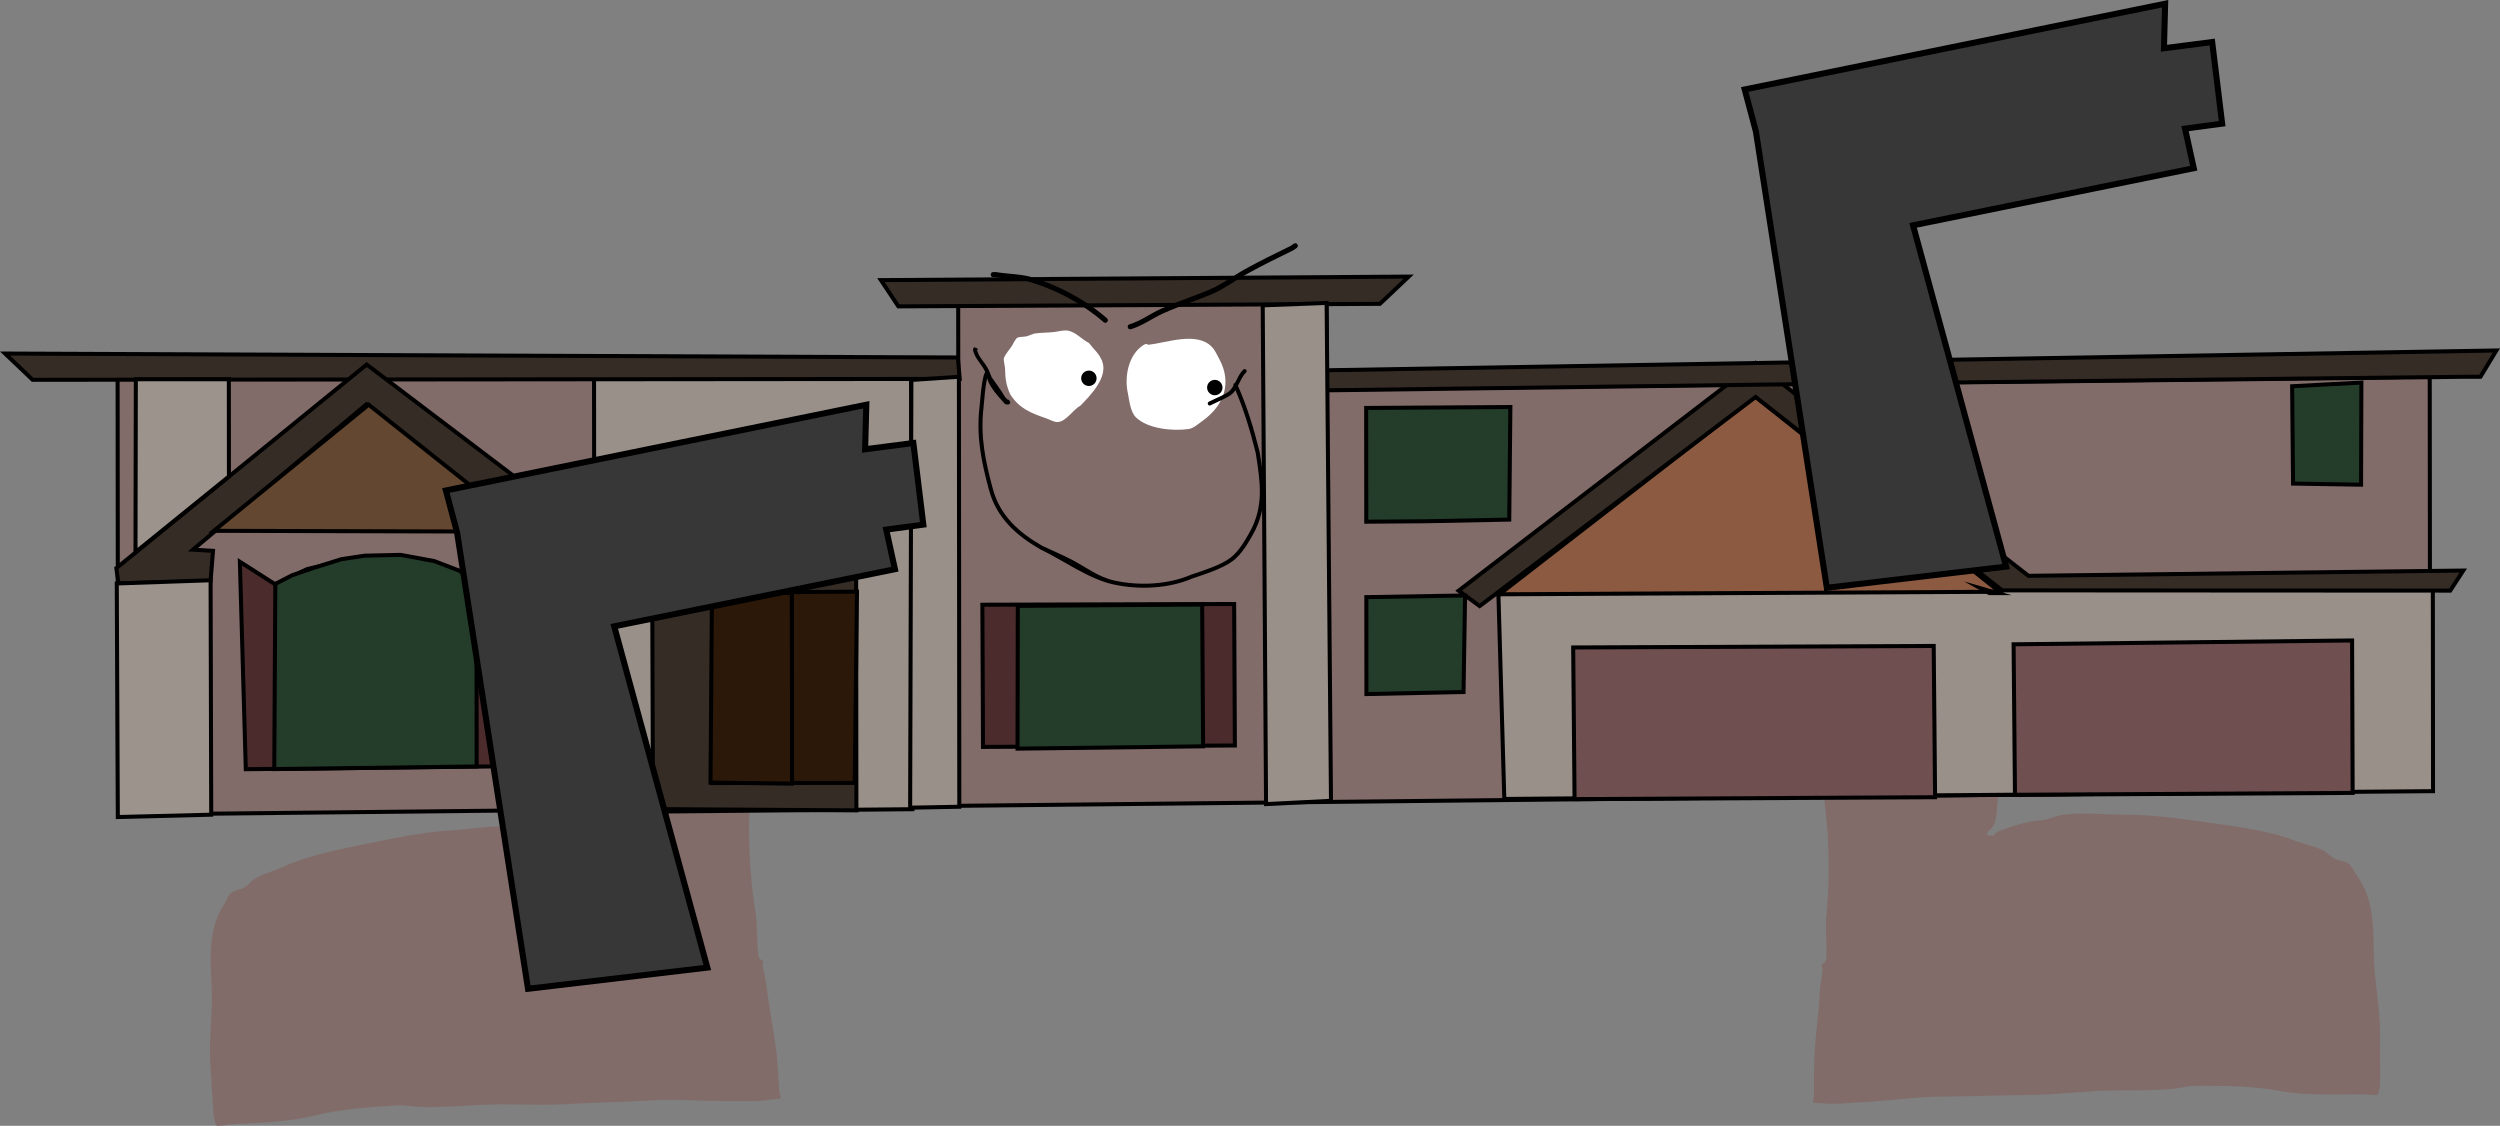 <svg version="1.1" xmlns="http://www.w3.org/2000/svg" xmlns:xlink="http://www.w3.org/1999/xlink" width="619.436" height="278.942" viewBox="0,0,619.436,278.942"><rect x="0" y="0" width="619.436" height="278.942" fill="#808080" stroke="none"/><g transform="translate(-17.592,-4.731)"><g data-paper-data="{&quot;isPaintingLayer&quot;:true}" fill-rule="nonzero" stroke-linejoin="miter" stroke-miterlimit="10" stroke-dasharray="" stroke-dashoffset="0" style="mix-blend-mode: normal"><path d="M473.953,126.08c-0.445,-0.527 -1.775,-1.854 -2.358,-2.212c-0.417,-0.257 -1.114,0.039 -1.455,-0.305c-0.179,-0.18 -0.383,-0.408 -0.506,-0.538c1.1,0.115 2.189,0.187 3.32,0.185c6.91,-0.011 13.924,0.346 20.754,-0.698c3.66,-0.559 7.233,-0.295 10.916,-0.492c3.337,-0.179 6.585,-0.712 9.938,-0.718c1.41,-0.002 2.637,-0.117 4.018,-0.383c0.509,-0.098 1.052,-0.796 1.467,-0.499c0.415,0.296 -0.395,1.008 -0.497,1.493c-0.25,1.191 -0.642,2.423 -0.767,3.631c-0.252,2.417 0.848,5.861 -0.357,8.02c-0.125,6.717 -1.714,13.229 -2.035,19.903c-0.315,6.558 -1.337,13.134 -1.346,19.609c-0.009,6.687 -0.44,13.255 -1.264,19.899c-0.431,3.475 -0.838,6.931 -1.234,10.41c-0.19,1.667 -0.156,3.963 -0.831,5.515c-0.206,0.474 -0.585,0.956 -0.958,1.44l-0.137,-0.1l-0.605,0.754c-0.066,0.081 -0.106,0.183 -0.106,0.294c0,0.263 0.224,0.476 0.5,0.475l1,-0.002l-0,-0.101l0.174,0.073c0.59,-1.067 1.902,-1.278 3.04,-1.69c2.468,-0.893 5.753,-1.922 8.487,-2.049c1.991,-0.106 3.725,-1.144 5.687,-1.403c4.709,-0.622 9.905,-0.015 14.666,-0.023c7.055,-0.012 13.774,0.896 20.748,1.892c6.838,0.977 13.604,1.802 20.234,3.897c2.732,1.197 5.823,1.776 8.493,2.921c1.116,0.479 1.976,1.605 3.048,2.18c1.013,0.543 2.625,0.565 3.522,1.243c0.831,0.628 1.528,2.219 2.126,3.069c3.911,5.213 4.095,12.553 4.107,18.909c0.012,6.673 1.553,13.203 1.565,19.927c0.007,3.757 0.011,7.517 0.017,11.275c0.002,1 -0.025,3.439 -0.664,4.127c-0.139,0.15 -3.251,-0.125 -3.657,-0.125c-6.652,0.011 -14.077,0.366 -20.581,-0.864c-6.533,-1.225 -13.933,-1.268 -20.579,-1.257c-2.047,0.003 -3.831,0.549 -5.838,0.746c-4.84,0.473 -10.075,0.368 -14.949,0.42c-6.993,0.075 -13.864,1.094 -20.894,1.124c-6.944,0.03 -13.895,0.365 -20.844,0.381c-6.906,0.02 -13.907,1.107 -20.82,1.424c-2.9,0.133 -6.02,0.592 -8.901,0.251c-0.285,-0.034 -2.542,-0.061 -2.665,-0.194c-0.37,-0.398 0.123,-1.06 0.123,-1.593c-0.002,-2.226 0.003,-4.453 0.008,-6.679c0.015,-6.631 1.179,-13.291 1.493,-19.933c0.204,-1.572 0.406,-3.146 0.608,-4.718c0.06,-0.464 -0.419,-1.129 -0.021,-1.401c0.392,-0.268 0.876,-0.613 0.912,-1.071c0.289,-3.723 -0.292,-7.505 0.076,-11.227c0.661,-6.74 0.66,-13.32 0.293,-20.081c-0.364,-6.553 -1.892,-12.864 -0.995,-19.519c0.891,-6.604 1.308,-13.204 1.722,-19.849c0.414,-6.633 1.124,-13.243 2.282,-19.796c0.498,-2.816 1.779,-5.534 2.2,-8.328c0.451,-2.987 -0.387,-5.646 -0.392,-8.541c0,0 0.067,-0.407 -0.433,-0.406c-0.067,0 -0.193,-0.061 -0.243,-0.046c0.3,-2.904 1.16,-6.548 -0.611,-8.646z" data-paper-data="{&quot;noHover&quot;:false,&quot;origItem&quot;:[&quot;Path&quot;,{&quot;applyMatrix&quot;:true,&quot;segments&quot;:[[[468.03134,200.77183],[0.30527,-3.04336],[0.05031,-0.0156]],[[468.20689,200.74722],[-0.06713,0],[0.5,0]],[[468.70689,201.24722],[0,0],[0,3.03472]],[[469.08608,210.19772],[0.45598,-3.13034],[-0.42648,2.92787]],[[466.87422,218.9193],[0.50263,-2.95078],[-1.16952,6.86586]],[[464.56311,239.65292],[0.42559,-6.9513],[-0.42643,6.96497]],[[462.80883,260.44035],[0.90268,-6.92056],[-0.90967,6.97415]],[[463.76772,280.88562],[-0.35206,-6.86907],[0.35432,7.08646]],[[463.4339,301.91889],[0.67356,-7.06328],[-0.37417,3.90028]],[[463.33467,313.68007],[0.29545,-3.90165],[-0.0364,0.48074]],[[462.42077,314.80108],[0.3921,-0.28052],[-0.39806,0.28478]],[[462.43932,316.26928],[0.06048,-0.48569],[-0.20514,1.64751]],[[461.82117,321.21147],[0.20655,-1.64733],[-0.32572,6.96162]],[[460.28729,342.0957],[0.0272,-6.94964],[-0.00913,2.33283]],[[460.26582,349.09418],[0.00222,-2.33285],[-0.00053,0.5578]],[[460.13969,350.76281],[-0.36922,-0.41811],[0.12307,0.13936]],[[462.8037,350.96968],[-0.28515,-0.03591],[2.87984,0.36272]],[[471.7022,350.71975],[-2.90002,0.13451],[6.91361,-0.32066]],[[492.51689,349.25845],[-6.90629,0.00867],[6.9497,-0.00549]],[[513.35113,348.89106],[-6.94441,0.01916],[7.03063,-0.01893]],[[534.23453,347.74818],[-6.9935,0.06622],[4.87343,-0.04615]],[[549.17486,347.33507],[-4.84082,0.48781],[2.00749,-0.20229]],[[555.01119,346.56456],[-2.04692,0],[6.64691,0]],[[575.5787,347.92158],[-6.53074,-1.29493],[6.5023,1.30046]],[[596.15164,348.86694],[-6.65171,0],[0.40588,0]],[[599.80714,349.00455],[-0.13976,0.15721],[0.64049,-0.72044]],[[600.47742,344.68083],[0,1.04801],[0,-3.93809]],[[600.47742,332.86656],[0,3.93809],[0,-7.04769]],[[598.94266,311.98485],[0.00043,6.99458],[-0.0004,-6.66111]],[[594.86514,292.16883],[3.90167,5.47056],[-0.59593,-0.89241]],[[592.74438,288.94959],[0.82995,0.65964],[-0.89558,-0.71179]],[[589.22482,287.64095],[1.0118,0.57121],[-1.07109,-0.60469]],[[586.1808,285.35179],[1.11527,0.50361],[-2.66735,-1.20447]],[[577.78922,282.30441],[2.73005,1.2592],[-6.62657,-2.20678]],[[557.56094,278.18823],[6.83587,1.03575],[-6.97258,-1.05646]],[[536.80167,276.19081],[7.05463,0],[-4.76109,0]],[[522.0666,276.18621],[4.70977,-0.64353],[-1.9622,0.26811]],[[516.37174,277.63991],[1.99125,-0.10792],[-2.7344,0.12834]],[[507.87802,279.76756],[2.46916,-0.9318],[-1.13885,0.42977]],[[504.92409,281.48835],[0.5915,-1.11745],[0,0]],[504.66123,281.45698],[504.66123,281.56303],[[503.66123,281.56303],[0,0],[-0.27614,0]],[[503.16123,281.06303],[0,0.27614],[0,-0.11626]],[[503.26746,280.75486],[-0.06655,0.08492],[0,0]],[503.87355,279.96534],[[504.01042,280.07041],[0,0],[0.3735,-0.50602]],[[504.97011,278.56137],[-0.20703,0.49629],[0.6783,-1.62603]],[[505.80868,272.7723],[-0.19283,1.74739],[0.40234,-3.64588]],[[507.0629,261.84107],[-0.43703,3.64189],[0.83545,-6.96212]],[[508.37943,240.9616],[-0.02069,7.00886],[0.02003,-6.78644]],[[509.77184,220.40407],[-0.32726,6.87253],[0.33309,-6.99482]],[[511.849,199.5447],[-0.13682,7.03998],[1.20865,-2.26119]],[[512.22209,191.13859],[-0.25616,2.5332],[0.12797,-1.26552]],[[512.99693,187.33386],[-0.25205,1.24796],[0.10265,-0.50827]],[[513.51719,185.86785],[0.41469,0.3113],[-0.41496,-0.31151]],[[512.05015,186.38831],[0.5088,-0.10176],[-1.38213,0.27643]],[[508.03345,186.78175],[1.4099,0],[-3.35322,0]],[[498.09923,187.51495],[3.33709,-0.18183],[-3.68398,0.20073]],[[487.18731,188.00965],[3.66102,-0.58011],[-6.83186,1.08254]],[[466.43943,188.7004],[6.91015,0],[-1.13113,0]],[[463.12097,188.49963],[1.0993,0.12191],[0.12274,0.13668]],[[463.56163,188.988],[-0.1785,-0.18934],[0.34065,0.36133]],[[465.01619,189.31],[-0.41676,-0.27003],[0.5817,0.3769]],[[467.43343,191.7101],[-0.44393,-0.55318],[1.76743,2.20238]]],&quot;closed&quot;:true}]}" fill="#816c69" stroke="none" stroke-width="0.5" stroke-linecap="butt"/><path d="M194.183,134.439c-0.051,-0.012 -0.173,0.057 -0.24,0.061c-0.499,0.03 -0.407,0.432 -0.407,0.432c0.179,2.89 -0.488,5.595 0.152,8.548c0.598,2.762 2.05,5.395 2.726,8.175c1.572,6.467 2.702,13.02 3.537,19.614c0.837,6.607 1.673,13.167 2.982,19.702c1.319,6.586 0.196,12.979 0.25,19.542c0.064,6.77 0.482,13.337 1.571,20.022c0.604,3.691 0.265,7.502 0.79,11.199c0.065,0.456 0.57,0.769 0.978,1.012c0.414,0.247 -0.021,0.941 0.068,1.4c0.302,1.556 0.604,3.114 0.907,4.671c0.736,6.61 2.321,13.184 2.759,19.8c0.147,2.221 0.293,4.443 0.433,6.665c0.033,0.531 0.568,1.161 0.224,1.582c-0.115,0.14 -2.365,0.307 -2.648,0.359c-2.853,0.52 -5.997,0.255 -8.899,0.303c-6.92,0.113 -13.976,-0.537 -20.87,-0.127c-6.937,0.415 -13.895,0.513 -20.828,0.915c-7.019,0.407 -13.941,-0.183 -20.925,0.177c-4.867,0.251 -10.086,0.682 -14.946,0.51c-2.016,-0.071 -3.831,-0.505 -5.875,-0.381c-6.635,0.402 -14.017,0.905 -20.459,2.534c-6.414,1.632 -13.847,1.739 -20.486,2.141c-0.405,0.025 -3.493,0.493 -3.642,0.352c-0.682,-0.647 -0.864,-3.08 -0.925,-4.078c-0.232,-3.75 -0.468,-7.503 -0.7,-11.253c-0.416,-6.711 0.706,-13.324 0.294,-19.984c-0.393,-6.343 -0.676,-13.68 2.895,-19.126c0.542,-0.886 1.137,-2.517 1.926,-3.195c0.852,-0.732 2.46,-0.854 3.436,-1.459c1.033,-0.641 1.819,-1.818 2.903,-2.365c2.591,-1.308 5.64,-2.078 8.29,-3.443c6.484,-2.503 13.185,-3.747 19.947,-5.147c6.897,-1.428 13.546,-2.751 20.587,-3.178c4.752,-0.288 9.9,-1.216 14.639,-0.888c1.974,0.137 3.771,1.064 5.765,1.046c2.737,-0.043 6.081,0.779 8.601,1.517c1.162,0.34 2.485,0.469 3.142,1.498l0.169,-0.084l0.006,0.101l0.998,-0.06c0.276,-0.017 0.485,-0.242 0.469,-0.505c-0.007,-0.111 -0.053,-0.21 -0.124,-0.287l-0.652,-0.714l-0.13,0.108c-0.403,-0.459 -0.812,-0.917 -1.048,-1.377c-0.773,-1.507 -0.885,-3.8 -1.181,-5.452c-0.617,-3.448 -1.243,-6.871 -1.894,-10.312c-1.245,-6.579 -2.093,-13.107 -2.528,-19.78c-0.42,-6.461 -1.859,-12.961 -2.591,-19.486c-0.745,-6.641 -2.745,-13.041 -3.297,-19.736c-1.34,-2.08 -0.462,-5.585 -0.867,-7.982c-0.202,-1.197 -0.672,-2.403 -0.997,-3.576c-0.132,-0.478 -0.987,-1.137 -0.591,-1.459c0.396,-0.322 0.982,0.341 1.496,0.407c1.396,0.18 2.628,0.217 4.035,0.132c3.347,-0.203 6.623,0.127 9.965,0.098c3.689,-0.032 7.238,-0.518 10.926,-0.187c6.883,0.617 13.861,-0.175 20.758,-0.594c1.129,-0.068 2.211,-0.209 3.301,-0.391c-0.114,0.138 -0.304,0.377 -0.471,0.569c-0.319,0.365 -1.032,0.113 -1.433,0.395c-0.558,0.394 -1.802,1.801 -2.212,2.354c-1.634,2.204 -0.544,5.787 -0.06,8.667z" data-paper-data="{&quot;noHover&quot;:false,&quot;origItem&quot;:[&quot;Path&quot;,{&quot;applyMatrix&quot;:true,&quot;segments&quot;:[[[936.06267,401.54367],[0.61054,-6.08672],[0.10063,-0.03121]],[[936.41378,401.49443],[-0.13425,0],[1,0]],[[937.41378,402.49443],[0,0],[0,6.06943]],[[938.17215,420.39544],[0.91195,-6.26068],[-0.85297,5.85573]],[[933.74845,437.8386],[1.00526,-5.90156],[-2.33904,13.73171]],[[929.12622,479.30585],[0.85118,-13.9026],[-0.85285,13.92993]],[[925.61766,520.8807],[1.80536,-13.84111],[-1.81934,13.9483]],[[927.53544,561.77124],[-0.70413,-13.73814],[0.70865,14.17291]],[[926.8678,603.83778],[1.34712,-14.12656],[-0.74835,7.80057]],[[926.66935,627.36014],[0.59091,-7.8033],[-0.07281,0.96147]],[[924.84154,629.60215],[0.7842,-0.56103],[-0.79612,0.56956]],[[924.87864,632.53856],[0.12095,-0.97138],[-0.41029,3.29502]],[[923.64234,642.42294],[0.4131,-3.29467],[-0.65145,13.92325]],[[920.57458,684.1914],[0.0544,-13.89927],[-0.01826,4.66566]],[[920.53165,698.18835],[0.00443,-4.6657],[-0.00106,1.11559]],[[920.27939,701.52561],[-0.73844,-0.83621],[0.24613,0.27872]],[[925.6074,701.93937],[-0.5703,-0.07183],[5.75969,0.72543]],[[943.4044,701.4395],[-5.80004,0.26901],[13.82722,-0.64132]],[[985.03378,698.5169],[-13.81258,0.01734],[13.8994,-0.01099]],[[1026.70226,697.78213],[-13.88881,0.03833],[14.06125,-0.03785]],[[1068.46906,695.49637],[-13.987,0.13244],[9.74685,-0.09229]],[[1098.34971,694.67014],[-9.68163,0.97562],[4.01498,-0.40459]],[[1110.02238,693.12912],[-4.09384,0],[13.29383,0]],[[1151.1574,695.84315],[-13.06149,-2.58987],[13.0046,2.60092]],[[1192.30327,697.73388],[-13.30342,0],[0.81177,0]],[[1199.61429,698.0091],[-0.27953,0.31442],[1.28098,-1.44089]],[[1200.95484,689.36166],[0,2.09601],[0,-7.87618]],[[1200.95484,665.73311],[0,7.87618],[0,-14.09537]],[[1197.88531,623.96971],[0.00085,13.98916],[-0.00081,-13.32221]],[[1189.73029,584.33766],[7.80335,10.94112],[-1.19186,-1.78483]],[[1185.48876,577.89918],[1.6599,1.31927],[-1.79115,-1.42359]],[[1178.44964,575.2819],[2.02361,1.14243],[-2.14218,-1.20937]],[[1172.3616,570.70359],[2.23055,1.00723],[-5.3347,-2.40894]],[[1155.57844,564.60883],[5.4601,2.5184],[-13.25314,-4.41356]],[[1115.12189,556.37646],[13.67173,2.07149],[-13.94517,-2.11292]],[[1073.60335,552.38162],[14.10925,0],[-9.52217,0]],[[1044.1332,552.37241],[9.41953,-1.28706],[-3.92441,0.53622]],[[1032.74348,555.27981],[3.9825,-0.21584],[-5.4688,0.25667]],[[1015.75603,559.53511],[4.93832,-1.86359],[-2.2777,0.85954]],[[1009.84819,562.9767],[1.183,-2.23491],[0,0]],[1009.32246,562.91396],[1009.32246,563.12605],[[1007.32246,563.12605],[0,0],[-0.55228,0]],[[1006.32246,562.12605],[0,0.55228],[0,-0.23252]],[[1006.53492,561.50971],[-0.13311,0.16984],[0,0]],[1007.7471,559.93068],[[1008.02083,560.14081],[0,0],[0.747,-1.01203]],[[1009.94023,557.12275],[-0.41406,0.99258],[1.35661,-3.25207]],[[1011.61736,545.54459],[-0.38566,3.49478],[0.80468,-7.29176]],[[1014.12579,523.68213],[-0.87405,7.28378],[1.67091,-13.92424]],[[1016.75886,481.92319],[-0.04137,14.01772],[0.04007,-13.57289]],[[1019.54368,440.80815],[-0.65453,13.74505],[0.66617,-13.98964]],[[1023.69799,399.08941],[-0.27364,14.07995],[2.41729,-4.52238]],[[1024.44418,382.27717],[-0.51232,5.0664],[0.25594,-2.53105]],[[1025.99386,374.66773],[-0.5041,2.49593],[0.20531,-1.01654]],[[1027.03438,371.73569],[0.82938,0.6226],[-0.82993,-0.62301]],[[1024.10031,372.77663],[1.0176,-0.20352],[-2.76426,0.55285]],[[1016.06689,373.56351],[2.81979,0],[-6.70643,0]],[[996.19847,375.0299],[6.67418,-0.36366],[-7.36795,0.40146]],[[974.37461,376.0193],[7.32205,-1.16021],[-13.66372,2.16508]],[[932.87887,377.4008],[13.8203,0],[-2.26225,0]],[[926.24195,376.99926],[2.1986,0.24383],[0.24549,0.27336]],[[927.12326,377.976],[-0.357,-0.37867],[0.6813,0.72266]],[[930.03238,378.61999],[-0.83352,-0.54006],[1.16339,0.75379]],[[934.86686,383.4202],[-0.88786,-1.10635],[3.53486,4.40477]]],&quot;closed&quot;:true}],&quot;index&quot;:null}" fill="#816c69" stroke="none" stroke-width="0.5" stroke-linecap="butt"/><g><g><g stroke="#000000" stroke-width="1" stroke-linecap="round"><path d="M46.834,206.576l-0.103,-108.146l208.295,-0.199l-0.017,-17.989l91.224,-0.281l0.208,21.223l264.378,-2.994l8.798,-0.223l0.098,102.578z" fill="#816c69"/><path d="M164.883,205.949l-0.103,-107.932l78.56,-0.075l0.327,107.289z" fill="#999089"/><path d="M620.386,151.077l0.047,49.683l-230.111,1.933l-1.486,-51.566l230.561,-0.563z" fill="#999089"/><path d="M389.107,151.983l63.34,-49.058l60.56,48.426z" fill="#8c5a41"/><path d="M508.337,150.498l4.131,1.195l-1.975,0.002z" fill="none"/><path d="M520.185,147.403l107.738,-1.302l-3.227,4.971l-111.016,-0.065l-61.098,-47.911l-68.365,51.804l-5.211,-3.807l73.568,-56.435z" fill="#352c25"/><path d="M346.32,101.442l-0.028,-4.968l289.839,-4.903l-3.944,6.514l-4.13,0.004l-168.34,1.874z" fill="#352c25"/><path d="M235.864,74.136l130.763,-0.87l-7.122,6.748l-119.326,0.628z" fill="#352c25"/><path d="M255.385,98.616l-229.708,0.22l-6.83,-6.504l236.069,0.974z" fill="#352c25"/><path d="M602.68,99.521l-0.077,25.302l-16.851,-0.274l-0.226,-24.115z" fill="#243d2a"/><path d="M516.849,201.659l-0.34,-37.287l83.872,-0.952l0.138,37.771z" fill="#6f4f50"/><path d="M407.726,202.732l-0.34,-37.577l89.329,-0.376l0.34,37.481z" fill="#6f4f50"/><path d="M261.152,189.797l-0.155,-35.229l62.385,-0.181l0.179,35.059z" fill="#4b2b2c"/><path d="M269.71,190.225l0.068,-35.374l45.679,-0.334l0.237,35.132z" fill="#243d2a"/><path d="M179.38,205.202l-0.282,-83.097l4.439,-2.498l8.931,-2.042l7.511,-0.782l12.486,0.182l11.752,2.362l5.484,2.416l0.08,83.775z" fill="#352c25"/><path d="M229.368,198.713l-35.427,0.034l0.259,-47.19l35.732,-0.228z" fill="#2b1809"/><path d="M213.792,151.659l0.045,47.238l-20.201,-0.271l0.361,-47.19z" fill="#2b1809"/><path d="M230.029,147.237l-37.457,0.036l0.079,-23.438l3.551,-2.231l5.581,-2.136l4.262,-1.166l8.73,-0.105l6.091,0.188l6.194,1.834l3.453,1.353z" fill="#090909"/><path d="M144.196,194.582l-65.702,0.741l-1.47,-51.402l2.438,1.547l5.282,3.385l1.117,0.677l4.566,-2.232l3.247,-1.553l7.206,-1.653l4.973,-1.264l5.583,-0.296l4.974,0.189l8.985,1.735l8.124,3.285l2.844,2.225l2.028,-2.52l2.333,-1.939l3.654,-0.875l0.25,48.812z" fill="#4b2b2c"/><path d="M135.652,149.482l0.043,45.156l-50.146,0.653l0.261,-45.883l4.16,-2.135l5.378,-1.845l6.799,-2.137l5.785,-0.877l8.933,-0.202l8.325,1.542l6.296,2.415z" fill="#243d2a"/><path d="M161.066,134.954l-0.503,4.649l-8.933,-0.088l-43.251,-34.607l-42.981,36.021l4.974,0.286l-0.602,7.458l-22.839,0.603l-0.511,-3.777l62.026,-50.445z" fill="#352c25"/><path d="M108.937,105.005l39.619,31.463l-77.96,-0.216z" fill="#634731"/><path d="M331.289,203.967l-0.829,-123.579l15.835,-0.596l1.082,123.361z" fill="#999089"/><path d="M243.408,98.872l11.774,-0.786l0.102,106.535l-12.181,0.23z" fill="#999089"/><path d="M164.859,146.984l-13.298,-0.278l-0.308,-3.68l14.11,0.083z" fill="#352c25"/><path d="M164.96,146.96l-0.046,58.522l-12.384,0.109l-1.071,-58.98z" fill="#9c938c"/><path d="M46.525,149.301l23.245,-0.797l0.157,58.086l-23.144,0.579z" fill="#9c938c"/><path d="M51.162,141.548l0.086,-42.856l23.043,0.002l0.023,24.091z" fill="#9c938c"/><path d="M391.823,105.582l-0.278,27.893l-20.606,0.407l-14.82,0.111l-0.027,-28.183z" fill="#243d2a"/><path d="M356.136,152.685l24.464,-0.411l-0.383,23.922l-24.058,0.507z" fill="#243d2a"/></g><path d="M302.265,90.144c4.415,-0.499 11.795,-3.312 15.533,0.474c0.853,0.864 1.329,2.017 1.898,3.07c3.224,5.965 1.175,11.535 -4.211,15.37c-0.937,0.667 -2.176,1.804 -3.328,1.965c-4.004,0.585 -10.181,-0.038 -13.093,-2.867c-1.412,-1.372 -1.644,-4.191 -2.017,-6.007c-0.911,-4.065 0.126,-9.617 3.932,-11.97c0.197,-0.122 0.441,-0.203 0.709,-0.258c0.205,0.265 0.577,0.222 0.577,0.222z" data-paper-data="{&quot;noHover&quot;:false,&quot;origItem&quot;:[&quot;Path&quot;,{&quot;applyMatrix&quot;:true,&quot;segments&quot;:[[[280.57114,132.11231],[0.24194,0.31213],[-0.31493,0.06475]],[[279.73784,132.41383],[0.23281,-0.14357],[-4.48957,2.76866]],[[275.107,146.4721],[-1.06967,-4.79248],[0.4376,2.14144]],[[277.4676,153.53313],[-1.66272,-1.61891],[3.42848,3.33815]],[[292.84617,156.91157],[-4.72073,0.68487],[1.35845,-0.18869]],[[296.75617,154.60614],[-1.10575,0.78581],[6.35384,-4.51544]],[[301.72346,136.55739],[3.7938,7.03563],[-0.66888,-1.2418]],[[299.49869,132.94711],[1.00516,1.02],[-4.40232,-4.46732]],[[281.25032,132.37586],[5.20505,-0.58374],[0,0]]],&quot;closed&quot;:true}]}" fill="#ffffff" stroke="none" stroke-width="0.5" stroke-linecap="butt"/><path d="M278.707,87.004c1.039,-0.121 2.561,-0.57 3.617,-0.332c1.981,0.447 3.333,2.188 5.062,3.029c1.17,1.532 2.569,2.627 3.297,4.524c1.532,3.989 -2.958,8.521 -5.431,11.056c-1.796,0.9 -3.515,4.047 -5.739,4.028c-0.771,-0.007 -1.994,-0.686 -2.741,-0.942c-3.755,-1.287 -6.639,-2.432 -8.85,-5.903c-1.029,-2.254 -1.265,-3.912 -1.301,-6.414c-0.009,-0.619 -0.485,-2.184 -0.261,-2.701c0.408,-0.944 1.315,-1.935 1.886,-2.793c0.298,-0.448 0.971,-1.98 1.487,-2.175c0.85,-0.322 1.748,-0.066 2.76,-0.499c0.46,-0.16 0.91,-0.337 1.358,-0.496c1.591,-0.257 3.293,-0.2 4.857,-0.382z" data-paper-data="{&quot;noHover&quot;:false,&quot;origItem&quot;:[&quot;Path&quot;,{&quot;applyMatrix&quot;:true,&quot;segments&quot;:[[[247.74944,129.096],[1.87542,-0.30119],[-0.52807,0.18739]],[[246.15338,129.67651],[0.54253,-0.18834],[-1.19358,0.50883]],[[242.90759,130.2554],[1.00212,-0.37815],[-0.60753,0.22925]],[[241.15936,132.81009],[0.35167,-0.52718],[-0.67487,1.01169]],[[238.93851,136.08955],[0.48199,-1.11177],[-0.26369,0.60823]],[[239.24623,139.26365],[-0.00986,-0.72923],[0.03991,2.95034]],[[240.76989,146.79951],[-1.21096,-2.65802],[2.60196,4.09492]],[[251.15837,153.73863],[-4.42548,-1.52091],[0.88053,0.30261]],[[254.37606,154.85173],[-0.9092,-0.00863],[2.62129,0.02488]],[[261.1161,150.12213],[-2.11778,1.05889],[2.91842,-2.98609]],[[267.51703,137.14639],[1.80126,4.70443],[-0.85642,-2.23675]],[[263.64689,131.82913],[1.37785,1.8069],[-2.03746,-0.99231]],[[257.70334,128.26637],[2.33477,0.52887],[-1.2438,-0.28174]],[[253.45458,128.65572],[1.22482,-0.14142],[-1.8445,0.21297]]],&quot;closed&quot;:true}]}" fill="#ffffff" stroke="none" stroke-width="0.5" stroke-linecap="butt"/><path d="M285.48,98.462c-0.001,-1.054 0.853,-1.909 1.907,-1.91c1.054,-0.001 1.909,0.853 1.91,1.907c0.001,1.054 -0.853,1.909 -1.907,1.91c-1.054,0.001 -1.909,-0.853 -1.91,-1.907z" fill="#000000" stroke="none" stroke-width="0.5" stroke-linecap="butt"/><path d="M316.68,100.759c-0.001,-1.054 0.853,-1.909 1.907,-1.91c1.054,-0.001 1.909,0.853 1.91,1.907c0.001,1.054 -0.853,1.909 -1.907,1.91c-1.054,0.001 -1.909,-0.853 -1.91,-1.907z" fill="#000000" stroke="none" stroke-width="0.5" stroke-linecap="butt"/><path d="M263.072,72.784c-0.001,-0.636 0.636,-0.637 0.636,-0.637l0.707,0.002c2.878,0.488 6.079,0.45 8.857,1.266c6.654,2.003 13.358,5.61 18.594,10.172c0,0 0.479,0.418 0.061,0.898c-0.418,0.479 -0.898,0.061 -0.898,0.061c-5.086,-4.452 -11.645,-7.962 -18.124,-9.912c-2.661,-0.824 -5.826,-0.733 -8.598,-1.217l-0.598,0.003c0,0 -0.636,0.001 -0.637,-0.636z" fill="#000000" stroke="none" stroke-width="0.5" stroke-linecap="butt"/><path d="M339.035,65.278c0.366,0.521 -0.155,0.886 -0.155,0.886l-0.836,0.584c-3.803,1.853 -7.646,3.745 -11.352,5.786c-2.834,1.561 -5.481,3.608 -8.445,4.909c-4.099,1.792 -8.428,3.119 -12.488,4.96c-2.697,1.224 -5.066,3.029 -7.929,3.896c0,0 -0.609,0.183 -0.793,-0.426c-0.183,-0.609 0.426,-0.793 0.426,-0.793c2.803,-0.838 5.13,-2.639 7.77,-3.837c4.066,-1.844 8.399,-3.174 12.504,-4.968c2.928,-1.274 5.545,-3.318 8.341,-4.858c3.694,-2.035 7.524,-3.934 11.32,-5.768l0.75,-0.529c0,0 0.521,-0.366 0.886,0.155z" fill="#000000" stroke="none" stroke-width="0.5" stroke-linecap="butt"/><path d="M316.899,104.926c-0.224,-0.447 0.223,-0.671 0.223,-0.671l0.197,-0.099c1.221,-0.649 4.123,-1.728 4.972,-2.617c0.366,-0.383 0.664,-0.808 0.929,-1.253c-0.036,-0.11 -0.115,-0.456 0.266,-0.626c0.035,-0.016 0.068,-0.027 0.1,-0.036c0.598,-1.144 1.097,-2.351 2.035,-3.297c0,0 0.353,-0.354 0.707,-0.001c0.354,0.353 0.001,0.707 0.001,0.707c-0.933,0.928 -1.407,2.152 -1.998,3.298c2.367,5.399 3.947,10.698 5.379,16.434c1.167,7.401 2.136,13.704 -1.699,20.467c-1.293,2.28 -2.782,4.812 -4.9,6.453c-2.442,1.893 -7.074,3.375 -10.021,4.359c-5.963,2.564 -13.271,2.888 -19.633,1.496c-6.189,-1.366 -12.301,-5.915 -18.037,-8.665c-6.036,-3.439 -10.938,-7.841 -12.802,-14.8c-1.881,-7.022 -3.155,-13.125 -2.335,-20.404c0.306,-2.699 0.379,-5.569 1.127,-8.174l0.031,-0.036l-0.012,-0.006l0.276,-0.553c-0.032,-0.07 -0.063,-0.14 -0.096,-0.21c-0.843,-1.827 -2.58,-3.235 -2.942,-5.3c0.08,-0.22 0.161,-0.44 0.241,-0.66l0.911,0.371l0.018,-0c-0.001,0.002 -0.002,0.004 -0.003,0.007l0.039,0.016c0,0 0,0.268 -0.196,0.412c0.489,1.8 2.128,3.172 2.881,4.839c0.269,0.596 0.507,1.209 0.753,1.824c1.14,1.638 2.409,3.32 3.352,4.975c0.243,0.2 0.474,0.403 0.681,0.654l0.141,-0.106l0.31,0.412c0.065,0.084 0.103,0.19 0.103,0.304c0,0.276 -0.223,0.5 -0.5,0.5l-0.52,0.001l-0,-0.095l-0.224,0.042c-0.367,-0.423 -0.86,-0.957 -1.385,-1.558c-0.177,-0.192 -0.347,-0.392 -0.501,-0.583c-1.145,-1.359 -2.305,-2.952 -2.57,-4.334c-0.576,2.372 -0.649,4.954 -0.921,7.373c-0.808,7.151 0.459,13.134 2.308,20.033c1.791,6.684 6.51,10.869 12.3,14.173c2.492,1.192 5.064,2.233 7.502,3.534c3.396,1.812 6.449,4.204 10.285,5.04c6.18,1.357 13.272,1.033 19.062,-1.453c2.834,-0.949 7.422,-2.379 9.762,-4.214c2.009,-1.575 3.412,-3.984 4.644,-6.158c3.711,-6.543 2.712,-12.61 1.589,-19.775c-1.362,-5.43 -2.847,-10.459 -5.026,-15.563c-0.203,0.296 -0.431,0.576 -0.694,0.833c-1.045,1.017 -3.835,2.067 -5.221,2.804l-0.219,0.11c0,0 -0.447,0.224 -0.671,-0.223z" fill="#000000" stroke="none" stroke-width="0.5" stroke-linecap="butt"/></g><path d="M449.891,26.898l104.168,-21.244l-0.296,11.032l11.95,-1.544l2.471,20.222l-9.192,1.235l2.154,9.804l-69.547,14.162l23.063,84.554l-44.428,5.252l-17.575,-113.058z" fill="#373737" stroke="#000000" stroke-width="1.5" stroke-linecap="round"/><path d="M128.075,126.255l104.168,-21.244l-0.296,11.032l11.95,-1.544l2.471,20.222l-9.192,1.235l2.154,9.804l-69.547,14.162l23.063,84.554l-44.428,5.252l-17.575,-113.058z" fill="#373737" stroke="#000000" stroke-width="1.5" stroke-linecap="round"/></g></g></g></svg><!--rotationCenter:302.40808520213136:175.26932386937017-->